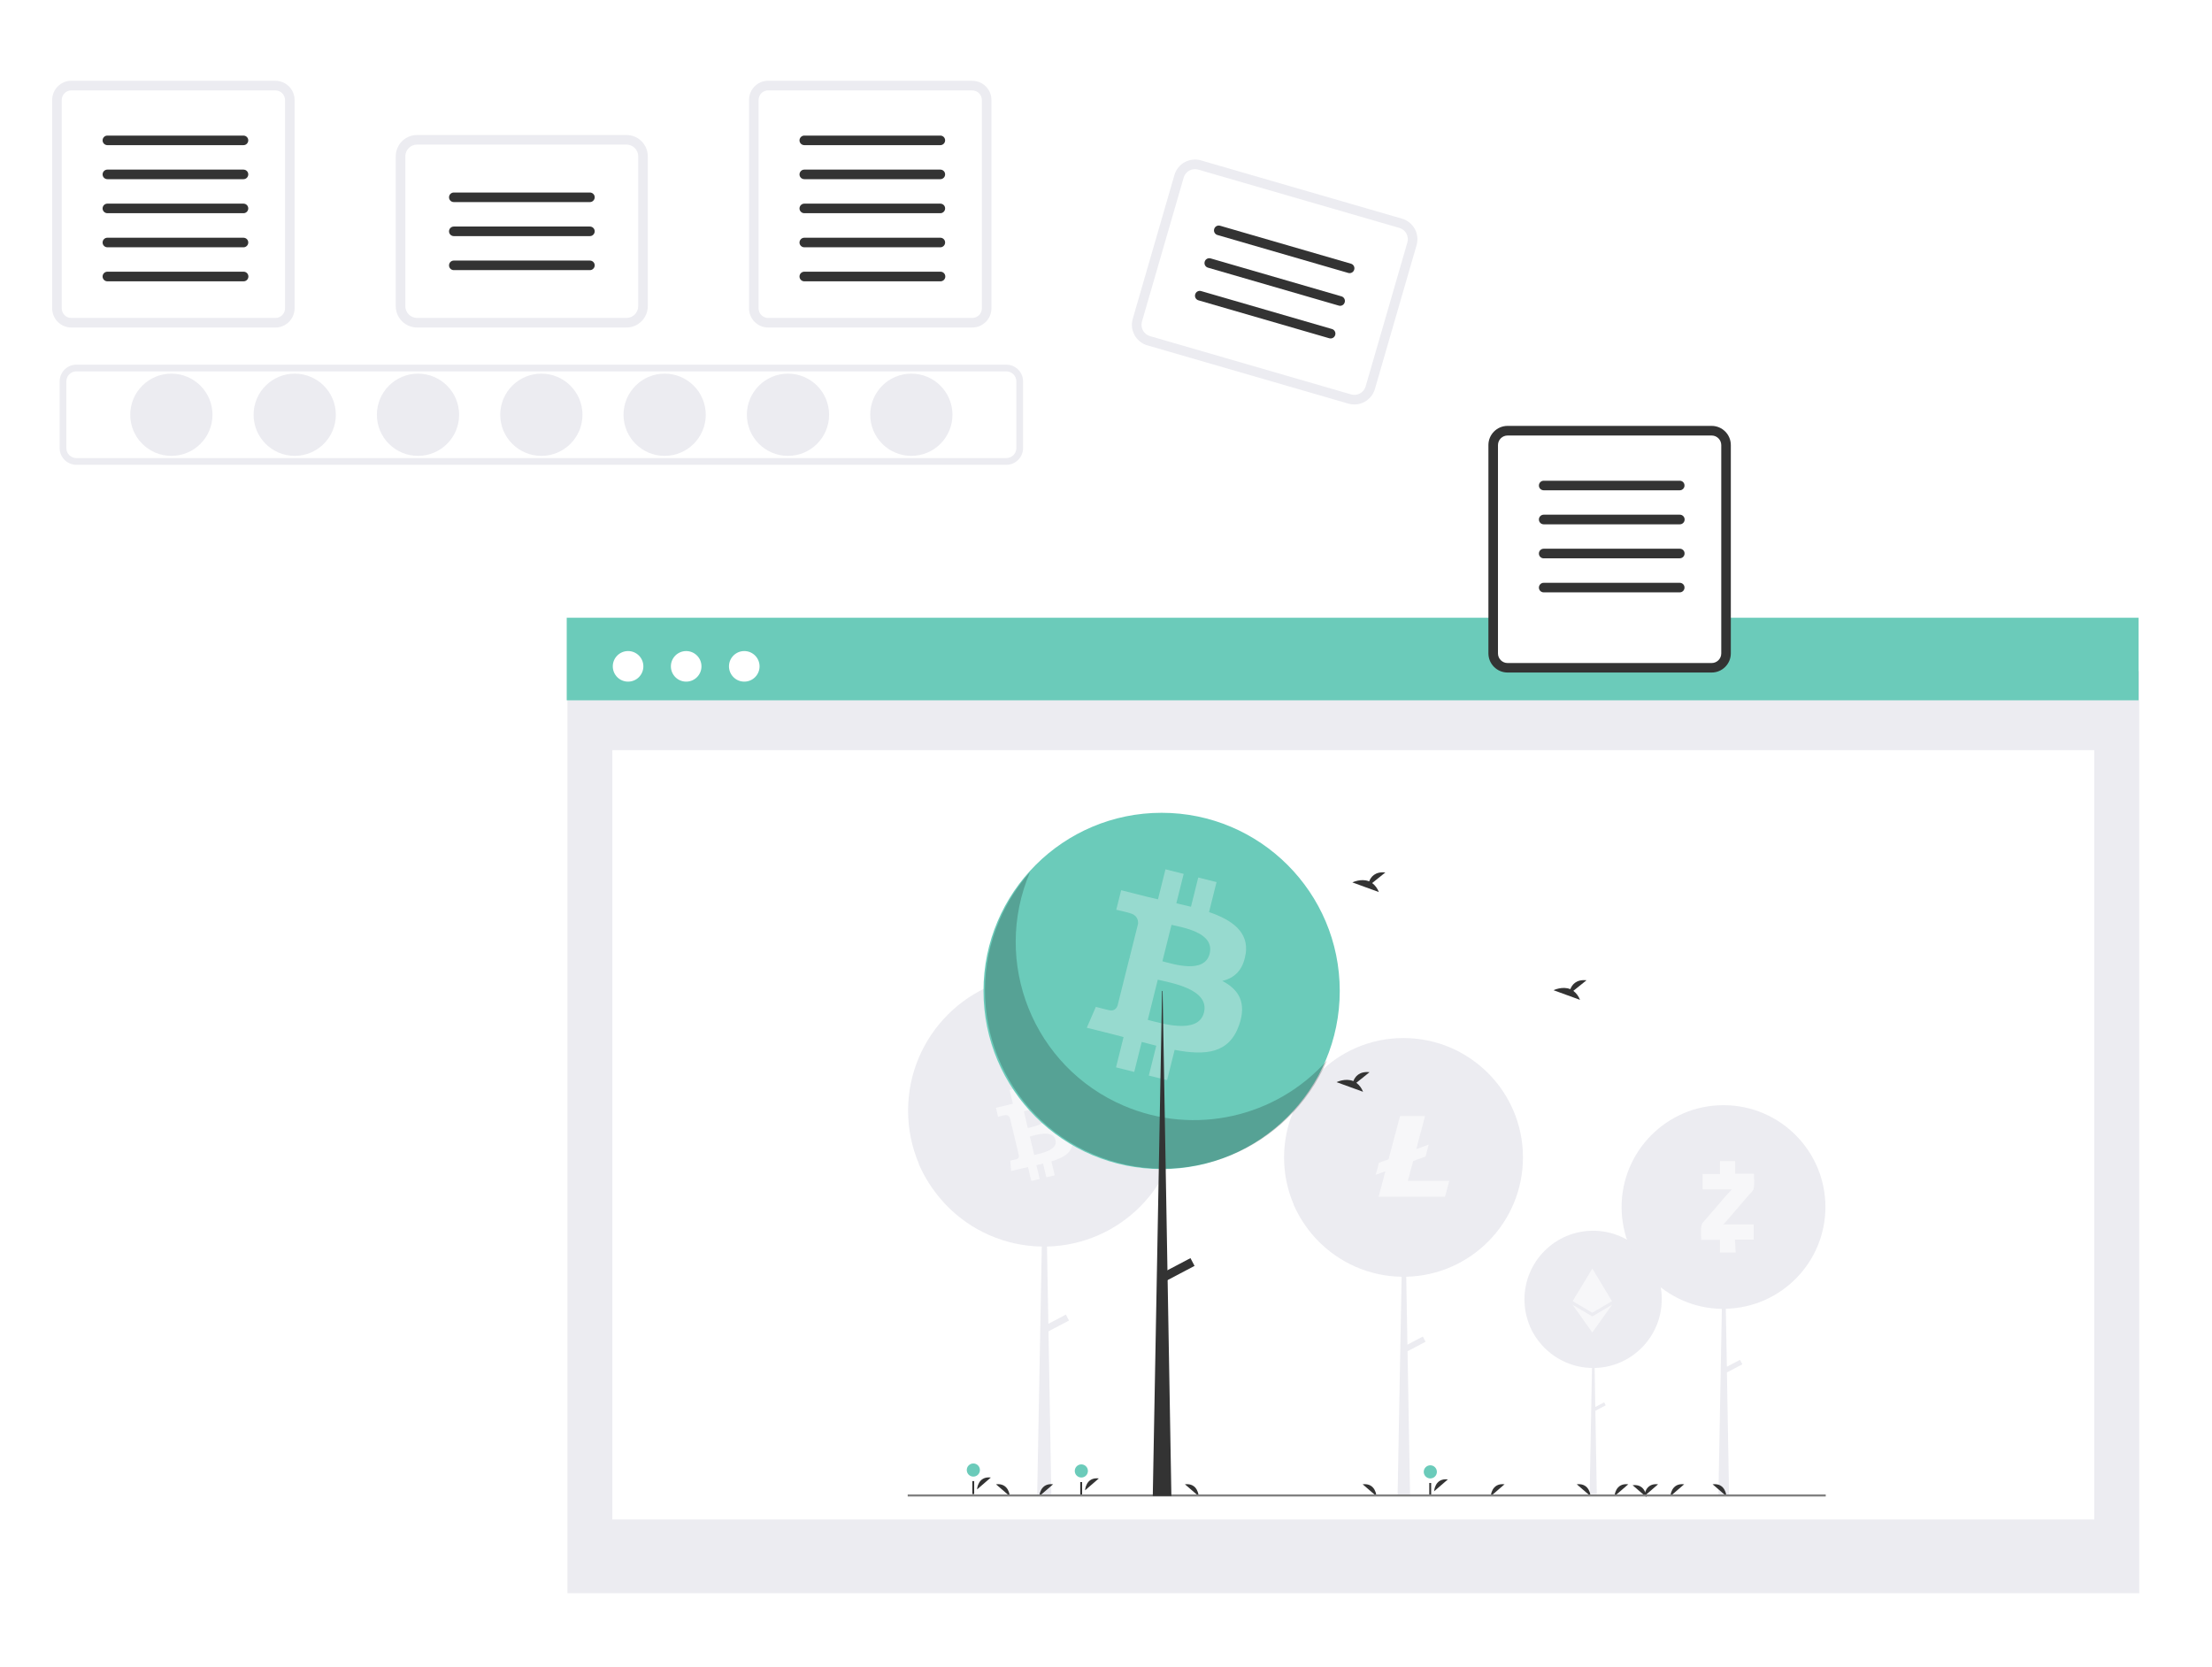 <?xml version="1.0" encoding="UTF-8"?><svg id="Layer_1" xmlns="http://www.w3.org/2000/svg" viewBox="0 0 340 256.26"><defs><style>.cls-1{fill:#f7f7f9;}.cls-2,.cls-3{fill:#fff;}.cls-4{fill:#ececf1;}.cls-5{fill:#333;}.cls-6{fill:#6bcbba;}.cls-7{fill:gray;}.cls-8{isolation:isolate;opacity:.2;}.cls-3{opacity:.3;}</style></defs><g><rect id="e81a7c33-c795-457d-8abc-c4a3c260cd56" class="cls-4" x="87.22" y="103.14" width="241.6" height="141.74"/><rect id="be98c830-918a-42d1-b1b0-0085d5874e90" class="cls-2" x="94.12" y="115.3" width="227.78" height="118.25"/><rect id="ea07d9fd-7a34-4098-acd7-056fd1871281" class="cls-6" x="87.11" y="94.95" width="241.6" height="12.69"/><circle id="b9ed5a45-8896-4ed9-86b4-15f853c9a185" class="cls-2" cx="96.54" cy="102.42" r="2.35"/><circle id="a9233a38-f8ba-48e0-88f3-496fd4836d40" class="cls-2" cx="105.47" cy="102.42" r="2.35"/><circle id="aa82180f-a6a9-4f5f-82fc-e73106f4ad92" class="cls-2" cx="114.4" cy="102.42" r="2.35"/><g><path class="cls-4" d="M181.36,170.71c0-11.54-9.36-20.89-20.9-20.88-11.54,0-20.89,9.36-20.88,20.9,0,2.82,.57,5.61,1.68,8.2-.02-.02-.04-.04-.06-.07,.93,2.16,2.21,4.15,3.8,5.89,0,0,0,.01,.01,.02,.13,.14,.26,.28,.39,.42,3.86,4.02,9.16,6.33,14.73,6.41l-.71,38.34h2.18l-.44-25.31,3.15-1.66-.48-.91-2.69,1.42-.21-11.88c11.35-.26,20.41-9.53,20.41-20.89Z"/><path class="cls-1" d="M162.96,170.22c-.51-1.49-1.95-1.69-3.65-1.44l-.51-2.12-1.29,.31,.49,2.06c-.34,.08-.68,.17-1.03,.26l-.5-2.08-1.29,.31,.5,2.12c-.28,.07-.55,.14-.82,.21h0s-1.78,.42-1.78,.42l.33,1.38s.95-.25,.94-.22c.52-.12,.77,.14,.88,.39l.58,2.42s.08-.02,.14-.02c-.04,.01-.09,.02-.14,.03l.81,3.38c.02,.17-.02,.46-.38,.54,.02,.01-.94,.22-.94,.22l.11,1.6,1.68-.4c.31-.07,.62-.14,.92-.21l.51,2.14,1.29-.31-.51-2.12c.36-.08,.7-.16,1.03-.24l.5,2.11,1.29-.31-.51-2.14c2.14-.64,3.53-1.55,3.23-3.63-.24-1.68-1.19-2.23-2.49-2.23,.66-.56,.97-1.34,.59-2.44h0Zm-.71,5.02c.38,1.6-2.41,2.07-3.28,2.28l-.68-2.84c.88-.21,3.56-1.11,3.96,.56Zm-1.56-3.87c.35,1.46-1.98,1.83-2.71,2.01l-.61-2.58c.73-.17,2.96-.95,3.33,.57Z"/><path class="cls-4" d="M255.43,199.72c0-5.83-4.73-10.55-10.56-10.55-5.83,0-10.55,4.73-10.55,10.56,0,1.42,.29,2.83,.85,4.14-.01-.01-.02-.02-.03-.03,.47,1.09,1.12,2.1,1.92,2.97,0,0,0,0,0,0,.06,.07,.13,.14,.2,.21,1.95,2.03,4.63,3.2,7.44,3.24l-.36,19.37h1.1l-.22-12.79,1.59-.84-.24-.46-1.36,.72-.1-6c5.73-.13,10.31-4.82,10.31-10.55Z"/><path class="cls-4" d="M280.58,185.53c0-8.65-7.02-15.66-15.67-15.66-8.65,0-15.66,7.02-15.66,15.67,0,2.11,.43,4.21,1.26,6.15-.02-.02-.03-.03-.05-.05,.7,1.62,1.66,3.11,2.85,4.41,0,0,0,0,.01,.01,.1,.1,.19,.21,.29,.31,2.89,3.02,6.87,4.75,11.05,4.81l-.53,28.75h1.64l-.33-18.98,2.37-1.25-.36-.69-2.02,1.06-.16-8.91c8.51-.2,15.31-7.15,15.31-15.66Z"/><path class="cls-4" d="M234.09,177.9c0-10.14-8.23-18.35-18.37-18.35-10.14,0-18.35,8.23-18.35,18.37,0,2.48,.5,4.93,1.48,7.21-.02-.02-.04-.04-.05-.06,.82,1.9,1.95,3.65,3.34,5.17,0,0,0,0,.01,.01,.11,.12,.23,.25,.34,.36,3.39,3.53,8.05,5.56,12.95,5.63l-.62,33.69h1.92l-.39-22.24,2.77-1.46-.42-.8-2.37,1.25-.18-10.44c9.97-.23,17.94-8.38,17.94-18.35Z"/><circle class="cls-6" cx="178.55" cy="152.31" r="27.38"/><path class="cls-8" d="M158.33,134.02c-5.94,13.91,.51,30,14.42,35.94,10.82,4.63,23.38,1.82,31.21-6.96-5.94,13.91-22.04,20.36-35.94,14.42-13.91-5.94-20.36-22.04-14.42-35.94,1.16-2.72,2.76-5.24,4.73-7.45Z"/><rect class="cls-5" x="178.47" y="194.51" width="5.12" height="1.35" transform="translate(-70.09 106.81) rotate(-27.77)"/><path class="cls-5" d="M220.43,229.22s.1-2.07,2.12-1.83"/><circle class="cls-6" cx="219.85" cy="226.23" r="1.01"/><rect class="cls-5" x="219.69" y="227.94" width=".29" height="2"/><path class="cls-5" d="M150.18,228.93s.1-2.07,2.12-1.83"/><circle class="cls-6" cx="149.61" cy="225.95" r="1.01"/><rect class="cls-5" x="149.45" y="227.65" width=".29" height="2"/><path class="cls-5" d="M166.78,229.07s.1-2.07,2.12-1.83"/><circle class="cls-6" cx="166.21" cy="226.09" r="1.01"/><rect class="cls-5" x="166.04" y="227.8" width=".29" height="2"/><path class="cls-5" d="M210.91,135.73l2.03-1.63c-1.58-.17-2.23,.69-2.49,1.37-1.23-.51-2.58,.16-2.58,.16l4.07,1.48c-.21-.55-.56-1.03-1.03-1.38Z"/><path class="cls-5" d="M241.83,152.3l2.03-1.63c-1.58-.17-2.23,.69-2.49,1.37-1.23-.51-2.58,.16-2.58,.16l4.07,1.48c-.21-.55-.56-1.03-1.03-1.38Z"/><path class="cls-5" d="M208.48,166.43l2.03-1.63c-1.58-.17-2.23,.69-2.49,1.37-1.23-.51-2.58,.16-2.58,.16l4.07,1.48c-.21-.55-.56-1.03-1.03-1.38Z"/><path class="cls-5" d="M248.16,229.97s.1-2.07,2.12-1.83"/><path class="cls-5" d="M229.14,229.97s.1-2.07,2.12-1.83"/><path class="cls-5" d="M159.75,229.97s.1-2.07,2.12-1.83"/><path class="cls-5" d="M256.75,229.97s.1-2.07,2.12-1.83"/><path class="cls-5" d="M252.74,229.97s.1-2.07,2.12-1.83"/><path class="cls-5" d="M244.48,229.97s-.1-2.07-2.12-1.83"/><path class="cls-5" d="M211.57,229.97s-.1-2.07-2.12-1.83"/><path class="cls-5" d="M184.25,229.97s-.1-2.07-2.12-1.83"/><path class="cls-5" d="M155.21,229.97s-.1-2.07-2.12-1.83"/><path class="cls-5" d="M265.36,229.97s-.1-2.07-2.12-1.83"/><path class="cls-5" d="M253.06,230.11s-.1-2.07-2.12-1.83"/><rect class="cls-7" x="139.52" y="229.7" width="141.11" height=".32"/><path class="cls-3" d="M191.47,146.64c.51-3.4-2.08-5.23-5.63-6.45l1.15-4.61-2.81-.7-1.12,4.49c-.74-.18-1.5-.36-2.25-.53l1.13-4.52-2.8-.7-1.15,4.61c-.61-.14-1.21-.28-1.79-.42h0s-3.87-.98-3.87-.98l-.75,3s2.08,.48,2.04,.51c1.14,.28,1.34,1.04,1.31,1.63l-1.31,5.25c.08,.02,.18,.05,.29,.09-.09-.02-.19-.05-.3-.07l-1.84,7.36c-.14,.35-.49,.86-1.29,.67,.03,.04-2.04-.51-2.04-.51l-1.39,3.21,3.65,.91c.68,.17,1.35,.35,2,.52l-1.16,4.66,2.8,.7,1.15-4.61c.77,.21,1.51,.4,2.24,.58l-1.15,4.59,2.81,.7,1.16-4.65c4.79,.91,8.38,.54,9.9-3.79,1.22-3.49-.06-5.5-2.58-6.81,1.83-.42,3.21-1.63,3.58-4.12h0Zm-6.41,8.99c-.87,3.49-6.74,1.6-8.64,1.13l1.54-6.18c1.9,.47,8,1.41,7.1,5.05Zm.87-9.04c-.79,3.17-5.68,1.56-7.26,1.16l1.4-5.6c1.58,.39,6.69,1.13,5.86,4.44Z"/><polygon class="cls-5" points="178.62 152.31 178.7 152.31 180.05 229.94 177.19 229.94 178.62 152.31"/><path class="cls-1" d="M216.4,181.49l.81-3.03,1.91-.7,.47-1.78-.02-.04-1.88,.69,1.35-5.09h-3.84l-1.77,6.65-1.48,.54-.49,1.84,1.48-.54-1.04,3.92h10.21l.65-2.44h-6.37"/><path class="cls-1" d="M244.75,194.98l-3.02,5.01,3.02,1.78,3.02-1.78-3.02-5.01Zm-3.02,5.58l3.02,4.25,3.02-4.25-3.02,1.78-3.02-1.78Z"/><path class="cls-1" d="M264.87,188.19h4.68v2.35h-2.88c.05,.67,.07,1.3,.12,1.97h-2.42v-1.94h-2.88c0-.77-.1-1.54,.05-2.25,.07-.38,.5-.72,.77-1.05,.91-1.08,1.82-2.14,2.76-3.22,.36-.41,.72-.79,1.13-1.25h-4.49v-2.35h2.66v-1.97h2.33v1.92h2.9c0,.79,.1,1.56-.05,2.28-.07,.38-.5,.72-.79,1.05-.91,1.08-1.82,2.14-2.76,3.22-.36,.43-.71,.81-1.12,1.24Z"/></g></g><g><circle class="cls-4" cx="26.34" cy="63.75" r="6.32"/><circle class="cls-4" cx="45.3" cy="63.75" r="6.32"/><circle class="cls-4" cx="64.25" cy="63.75" r="6.32"/><circle class="cls-4" cx="83.21" cy="63.75" r="6.32"/><circle class="cls-4" cx="102.16" cy="63.75" r="6.32"/><circle class="cls-4" cx="121.12" cy="63.75" r="6.32"/><circle class="cls-4" cx="140.08" cy="63.75" r="6.32"/><path class="cls-4" d="M154.68,71.44H11.74c-1.42,0-2.57-1.15-2.57-2.57v-10.25c0-1.42,1.15-2.57,2.57-2.57H154.68c1.42,0,2.57,1.15,2.57,2.57v10.25c0,1.42-1.15,2.57-2.57,2.57ZM11.74,57.08c-.85,0-1.54,.69-1.54,1.54v10.25c0,.85,.69,1.54,1.54,1.54H154.68c.85,0,1.54-.69,1.54-1.54v-10.25c0-.85-.69-1.54-1.54-1.54H11.74Z"/><path class="cls-4" d="M42.33,13.9c.82,0,1.48,.66,1.48,1.48V47.39c0,.82-.66,1.48-1.48,1.48H10.97c-.82,0-1.48-.66-1.48-1.48V15.37c0-.82,.66-1.48,1.48-1.48h31.36m0-1.48H10.97c-1.63,0-2.95,1.32-2.95,2.95V47.39c0,1.63,1.32,2.95,2.95,2.95h31.36c1.63,0,2.95-1.32,2.95-2.95V15.37c0-1.63-1.32-2.95-2.95-2.95h0Z"/><path class="cls-5" d="M37.44,22.31H16.51c-.41,0-.74-.33-.74-.73,0-.41,.33-.74,.73-.74,0,0,0,0,0,0h20.92c.41,0,.74,.33,.74,.73,0,.41-.33,.74-.73,.74,0,0,0,0,0,0h0Z"/><path class="cls-5" d="M37.44,27.54H16.51c-.41,0-.74-.33-.74-.73,0-.41,.33-.74,.73-.74,0,0,0,0,0,0h20.92c.41,0,.74,.33,.74,.73,0,.41-.33,.74-.73,.74,0,0,0,0,0,0h0Z"/><path class="cls-5" d="M37.44,32.77H16.51c-.41,0-.74-.33-.74-.73,0-.41,.33-.74,.73-.74,0,0,0,0,0,0h20.92c.41,0,.74,.33,.74,.73,0,.41-.33,.74-.73,.74,0,0,0,0,0,0h0Z"/><path class="cls-5" d="M37.44,38.01H16.51c-.41,0-.74-.33-.74-.73,0-.41,.33-.74,.73-.74,0,0,0,0,0,0h20.92c.41,0,.74,.33,.74,.73,0,.41-.33,.74-.73,.74,0,0,0,0,0,0h0Z"/><path class="cls-5" d="M37.44,43.24H16.51c-.41,0-.74-.33-.74-.74,0-.41,.33-.74,.74-.74h20.93c.41,0,.74,.33,.74,.74,0,.41-.33,.74-.74,.74h0Z"/><path class="cls-4" d="M149.44,13.9c.82,0,1.48,.66,1.48,1.48V47.39c0,.82-.66,1.48-1.48,1.48h-31.36c-.82,0-1.48-.66-1.48-1.48V15.37c0-.82,.66-1.48,1.48-1.48h31.36m0-1.48h-31.36c-1.63,0-2.95,1.32-2.95,2.95h0V47.39c0,1.63,1.32,2.95,2.95,2.95h31.36c1.63,0,2.95-1.32,2.95-2.95h0V15.37c0-1.63-1.32-2.95-2.95-2.95h0Z"/><path class="cls-5" d="M144.55,22.31h-20.92c-.41,0-.74-.33-.74-.73s.33-.74,.73-.74c0,0,0,0,0,0h20.92c.41,0,.74,.34,.73,.74,0,.4-.33,.73-.73,.73h0Z"/><path class="cls-5" d="M144.55,27.54h-20.92c-.41,0-.74-.33-.74-.73s.33-.74,.73-.74c0,0,0,0,0,0h20.92c.41,0,.74,.34,.73,.74,0,.4-.33,.73-.73,.73h0Z"/><path class="cls-5" d="M144.55,32.77h-20.92c-.41,0-.74-.33-.74-.73s.33-.74,.73-.74c0,0,0,0,0,0h20.92c.41,0,.74,.34,.73,.74,0,.4-.33,.73-.73,.73h0Z"/><path class="cls-5" d="M144.55,38.01h-20.92c-.41,0-.74-.33-.74-.73s.33-.74,.73-.74c0,0,0,0,0,0h20.92c.41,0,.74,.34,.73,.74,0,.4-.33,.73-.73,.73h0Z"/><path class="cls-5" d="M144.55,43.24h-20.92c-.41,0-.74-.33-.74-.74,0-.41,.33-.74,.74-.74h20.93c.41,0,.74,.33,.74,.74,0,.41-.33,.74-.74,.74h0Z"/><g><rect class="cls-2" x="229.86" y="67.07" width="35.12" height="35.12"/><path class="cls-5" d="M263.09,66.94c.82,0,1.48,.66,1.48,1.48v32.01c0,.82-.66,1.48-1.48,1.48h-31.36c-.82,0-1.48-.66-1.48-1.48v-32.01c0-.82,.66-1.48,1.48-1.48h31.36m0-1.48h-31.36c-1.63,0-2.95,1.32-2.95,2.95v32.01c0,1.63,1.32,2.95,2.95,2.95h31.36c1.63,0,2.95-1.32,2.95-2.95v-32.01c0-1.63-1.32-2.95-2.95-2.95h0Z"/><path class="cls-5" d="M258.2,75.36h-20.92c-.41,0-.74-.33-.74-.73,0-.41,.33-.74,.73-.74,0,0,0,0,0,0h20.92c.41,0,.74,.33,.73,.74,0,.4-.33,.73-.73,.73Z"/><path class="cls-5" d="M258.2,80.59h-20.92c-.41,0-.74-.33-.74-.74s.33-.74,.74-.74h20.92c.41,0,.74,.33,.74,.74s-.33,.74-.74,.74Z"/><path class="cls-5" d="M258.2,85.82h-20.92c-.41,0-.74-.33-.74-.74s.33-.74,.74-.74c0,0,0,0,0,0h20.92c.41,0,.74,.33,.73,.74,0,.4-.33,.73-.73,.73Z"/><path class="cls-5" d="M258.2,91.05h-20.92c-.41,0-.74-.33-.74-.73,0-.41,.33-.74,.73-.74,0,0,0,0,0,0h20.92c.41,0,.74,.33,.73,.74,0,.4-.33,.73-.73,.73Z"/></g><path class="cls-4" d="M96.29,50.34h-32.18c-1.81,0-3.28-1.47-3.28-3.28V24.03c0-1.81,1.47-3.28,3.28-3.28h32.18c1.81,0,3.28,1.47,3.28,3.28v23.03c0,1.81-1.47,3.28-3.28,3.28Zm-32.18-28.12c-1,0-1.8,.81-1.81,1.81v23.03c0,1,.81,1.8,1.81,1.81h32.18c1,0,1.8-.81,1.81-1.81V24.03c0-1-.81-1.8-1.81-1.81h-32.18Z"/><path class="cls-5" d="M90.67,31.06h-20.92c-.41,0-.74-.34-.73-.74,0-.4,.33-.73,.73-.73h20.92c.41,0,.74,.33,.74,.73s-.33,.74-.73,.74c0,0,0,0,0,0Z"/><path class="cls-5" d="M90.67,36.29h-20.92c-.41,0-.74-.34-.73-.74,0-.4,.33-.73,.73-.73h20.92c.41,0,.74,.33,.74,.73s-.33,.74-.73,.74c0,0,0,0,0,0Z"/><path class="cls-5" d="M90.67,41.52h-20.92c-.41,0-.74-.34-.73-.74,0-.4,.33-.73,.73-.73h20.92c.41,0,.74,.33,.74,.73s-.33,.74-.73,.74c0,0,0,0,0,0Z"/><g><path class="cls-4" d="M207.26,62.04l-30.91-8.96c-1.74-.51-2.74-2.33-2.24-4.07l6.41-22.12c.51-1.74,2.33-2.74,4.07-2.24l30.91,8.96c1.74,.51,2.74,2.33,2.24,4.07l-6.41,22.12c-.51,1.74-2.33,2.74-4.07,2.24Zm-23.08-35.97c-.96-.28-1.96,.27-2.24,1.23l-6.41,22.12c-.28,.96,.27,1.96,1.23,2.24l30.91,8.96c.96,.28,1.96-.27,2.24-1.23l6.41-22.12c.28-.96-.27-1.96-1.23-2.24l-30.91-8.96Z"/><path class="cls-5" d="M207.23,41.95l-20.1-5.83c-.39-.11-.62-.52-.5-.92s.52-.62,.92-.5l20.1,5.83c.39,.11,.62,.52,.5,.92-.11,.39-.52,.62-.92,.5h0Z"/><path class="cls-5" d="M205.77,46.97l-20.1-5.83c-.39-.11-.62-.52-.5-.92,.11-.39,.52-.62,.92-.5l20.1,5.83c.39,.11,.62,.52,.5,.92s-.52,.62-.92,.5h0Z"/><path class="cls-5" d="M204.31,51.99l-20.1-5.83c-.39-.11-.62-.52-.5-.92s.52-.62,.92-.5l20.1,5.83c.39,.11,.62,.52,.5,.92-.11,.39-.52,.62-.92,.5Z"/></g></g></svg>